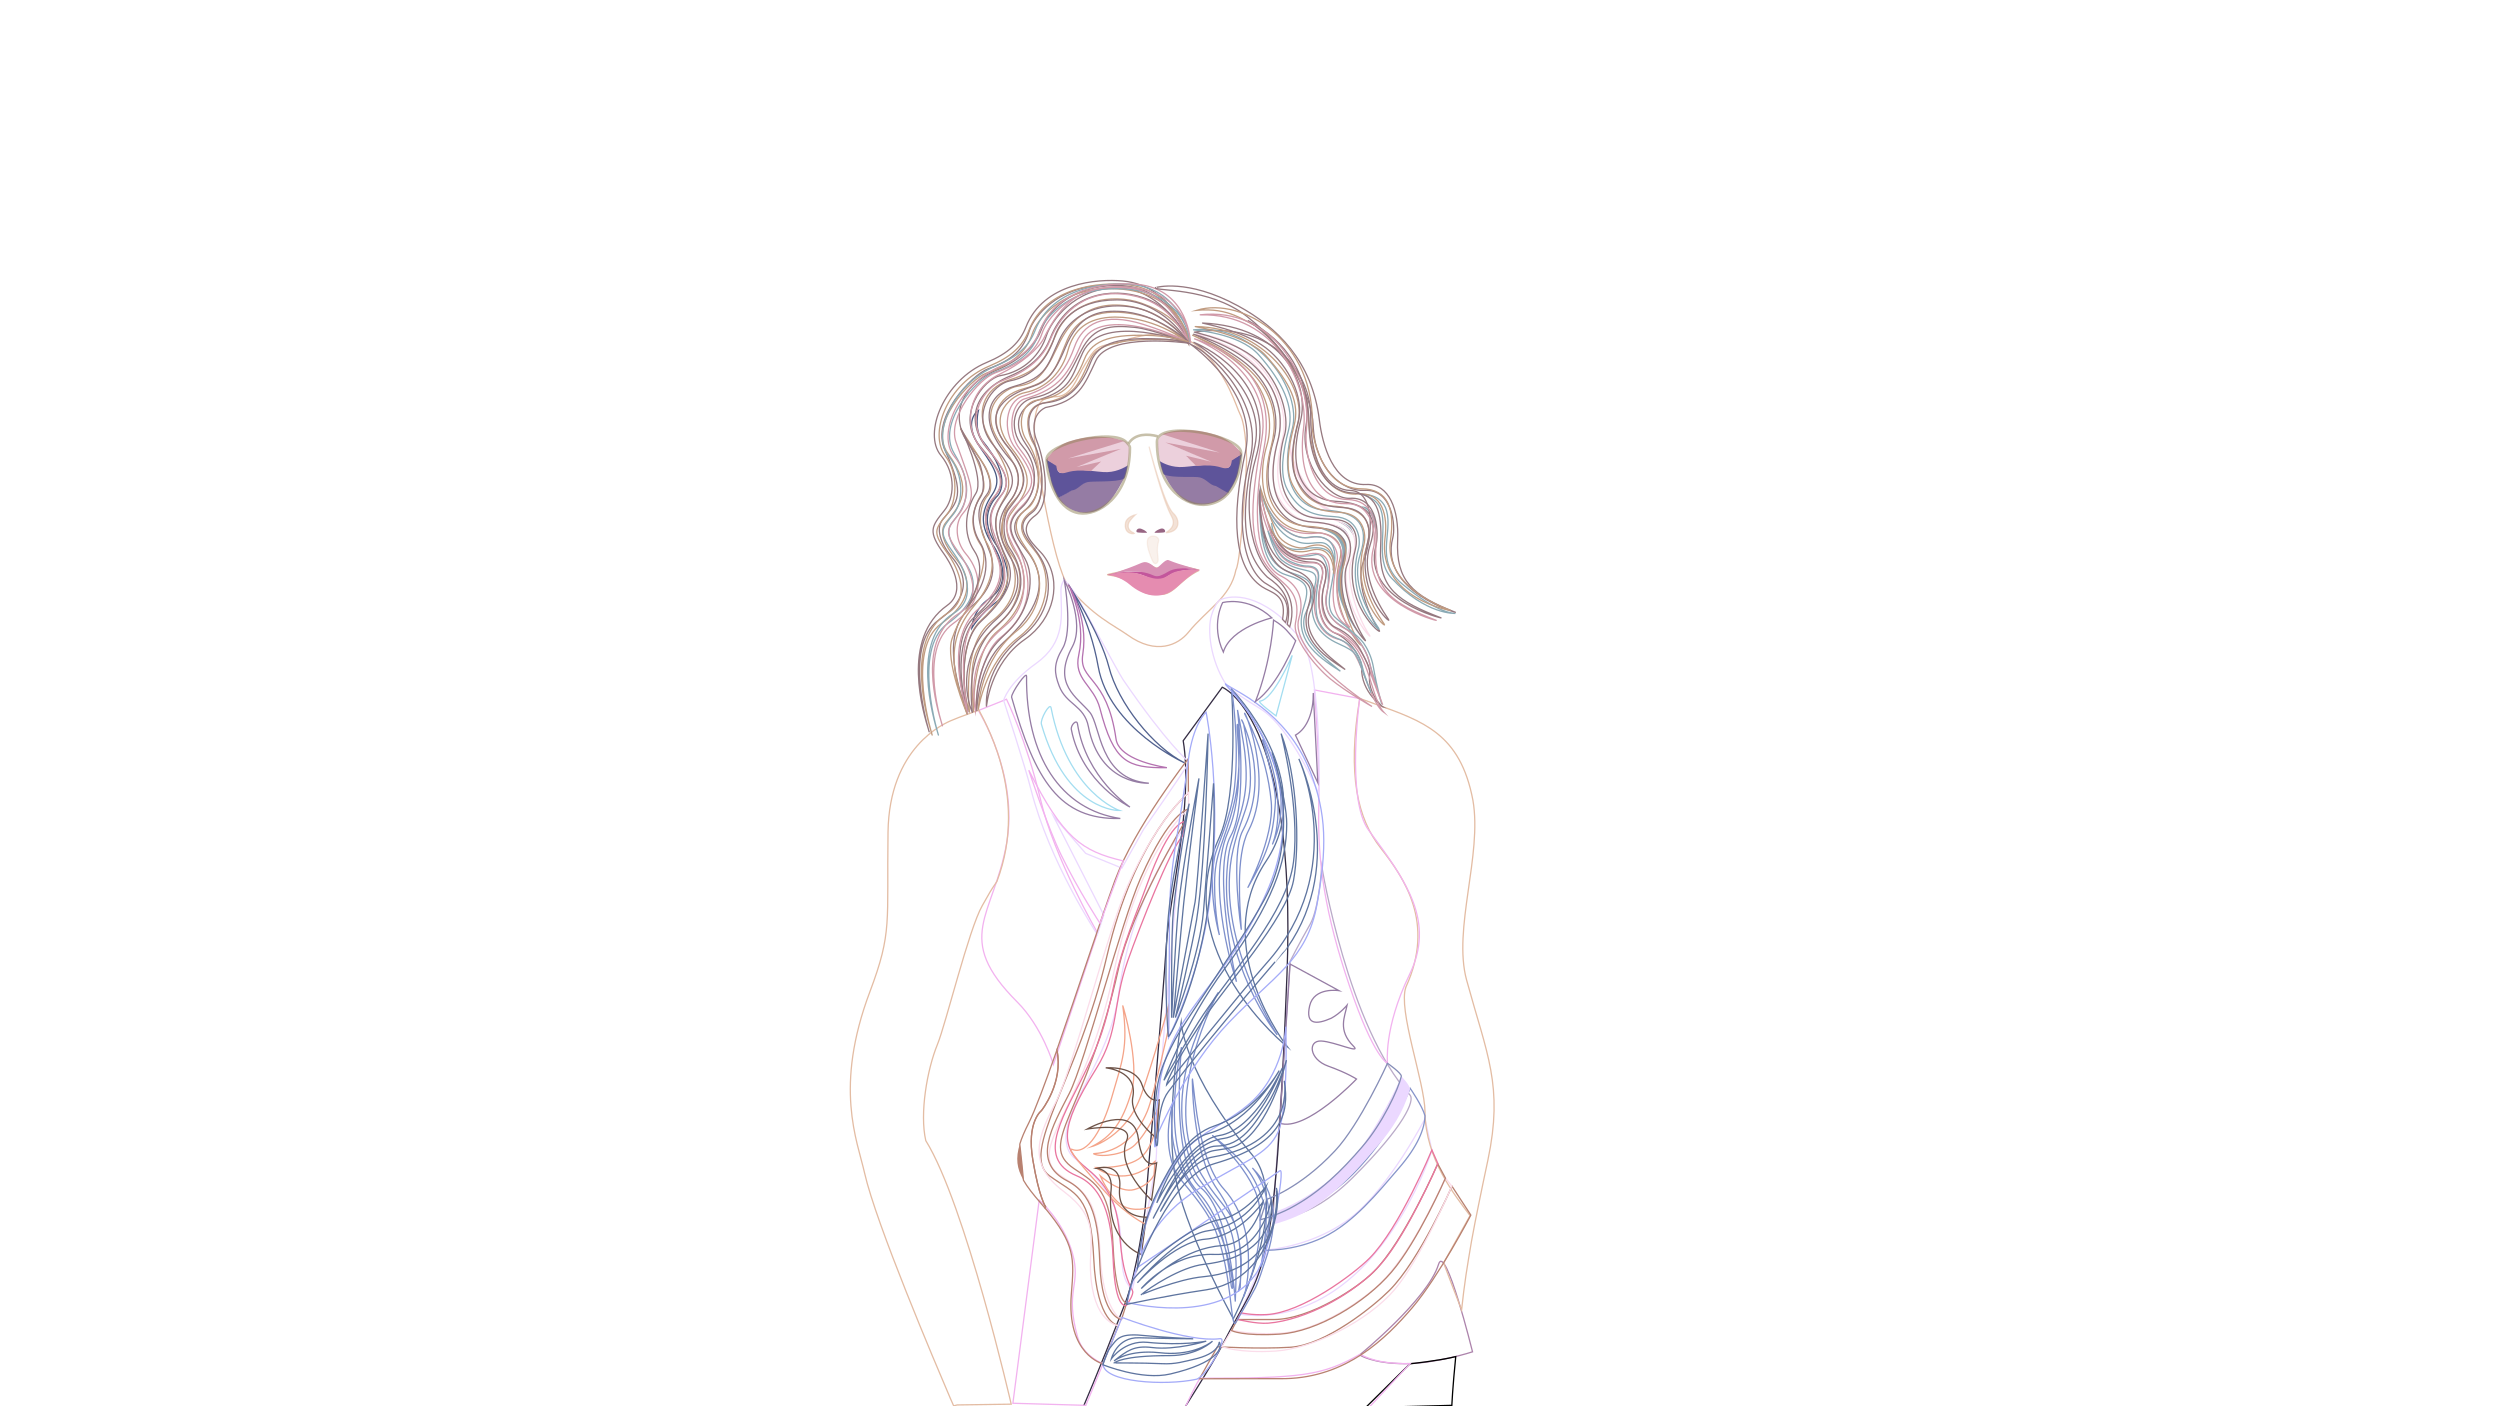 <?xml version="1.0" encoding="utf-8"?>
<!-- Generator: Adobe Illustrator 26.5.0, SVG Export Plug-In . SVG Version: 6.00 Build 0)  -->
<svg version="1.1" id="Layer_1" xmlns="http://www.w3.org/2000/svg" xmlns:xlink="http://www.w3.org/1999/xlink" x="0px" y="0px"
	 viewBox="0 0 1920 1080" style="enable-background:new 0 0 1920 1080;" xml:space="preserve">
<style type="text/css">
	.st0{fill:none;stroke:#B9AAC8;stroke-miterlimit:10;}
	.st1{fill:none;stroke:#EBD8FF;stroke-miterlimit:10;}
	.st2{fill:#F1D1DD;}
	.st3{fill:none;stroke:#AC83AB;stroke-miterlimit:10;}
	.st4{opacity:0.98;fill:none;stroke:#302840;stroke-miterlimit:10;}
	.st5{fill:none;stroke:#000000;stroke-miterlimit:10;}
	.st6{fill:none;stroke:#E3BCA3;stroke-miterlimit:10;}
	.st7{opacity:0.44;fill:#E3BCA3;stroke:#E3BCA3;stroke-miterlimit:10;}
	.st8{fill:#976583;}
	.st9{opacity:0.21;fill:#E3BCA3;stroke:#E3BCA3;stroke-miterlimit:10;}
	.st10{fill:none;stroke:#F2B2EF;stroke-miterlimit:10;}
	.st11{fill:#B88170;}
	.st12{fill:none;stroke:#B88170;stroke-miterlimit:10;}
	.st13{fill:none;stroke:#FBDDEA;stroke-miterlimit:10;}
	.st14{fill:none;stroke:#E9759F;stroke-miterlimit:10;}
	.st15{fill:none;stroke:#8694CA;stroke-miterlimit:10;}
	.st16{fill:#EBD8FF;}
	.st17{fill:none;stroke:#858DB7;stroke-miterlimit:10;}
	.st18{fill:none;stroke:#F4A489;stroke-miterlimit:10;}
	.st19{fill:none;stroke:#6C5247;stroke-miterlimit:10;}
	.st20{fill:none;stroke:#5E749F;stroke-miterlimit:10;}
	.st21{fill:none;stroke:#7D8FCB;stroke-miterlimit:10;}
	.st22{fill:none;stroke:#957CA4;stroke-miterlimit:10;}
	.st23{fill:none;stroke:#A4ABF8;stroke-miterlimit:10;}
	.st24{fill:#3960AA;fill-opacity:0;}
	.st25{fill:none;stroke:#A3DDF0;stroke-miterlimit:10;}
	.st26{fill:none;stroke:#51618F;stroke-miterlimit:10;}
	.st27{fill:none;stroke:#B472B0;stroke-miterlimit:10;}
	.st28{fill:#C3569C;}
	.st29{fill:#D891B5;}
	.st30{fill:#E58CB0;}
	.st31{fill:#FBDDEA;}
	.st32{fill:#BD9590;}
	.st33{fill:#8AAAB5;}
	.st34{fill:none;stroke:#8AAAB5;stroke-miterlimit:10;}
	.st35{fill:#475780;}
	.st36{fill:none;stroke:#475780;stroke-miterlimit:10;}
	.st37{fill:none;stroke:#C09B80;stroke-miterlimit:10;}
	.st38{fill:none;stroke:#95787F;stroke-miterlimit:10;}
	.st39{fill:none;stroke:#D19AA9;stroke-miterlimit:10;}
	.st40{fill:#795D80;}
	.st41{fill:#F0B6B7;}
	.st42{fill:none;}
	.st43{fill:#A7D6F2;fill-opacity:0;}
	.st44{fill:#ECD0DC;}
	.st45{fill:#957CA4;}
	.st46{fill:#5E549A;}
	.st47{fill:#D19AA9;}
	.st48{opacity:0.51;fill:none;stroke:#928459;stroke-width:2;stroke-miterlimit:10;}
</style>
<path class="st0" d="M1015.1,665.2c0,0,20.1,123.9,67.8,175.8c3.8,4.1-4.2,23.7-43.5,62.9c-35.6,35.6-61.8,31.6-61.8,31.6
	l13.2-197.2c0,0,6.1-12.2,15.5-28.7C1013.2,697.4,1015.1,665.2,1015.1,665.2z"/>
<path class="st1" d="M908,638c0,0-38.5,47.2-49,126.2c-6.5,48.8-43.3,87.1-40.1,112.7c2,15.9,12,11.3,30.2,37.2
	c20.8,29.5,4.5,62,20.6,76.4c0,0,7.3-32.9,12.5-65.4c3.3-20.8,6.1-27.1,6.1-45.6C888.3,840.4,908,638,908,638z"/>
<path class="st1" d="M1094.4,859.2l5.3,24.2c0,0-29.9,95.8-100.5,120.9c-27.3,9.7-47.3,4.8-47.3,4.8l22.2-49.3c0,0,36-2.6,64.8-25.7
	C1067.5,911,1094.4,859.2,1094.4,859.2z"/>
<path class="st2" d="M889.1,809"/>
<path class="st3" d="M1104.8,971c5.3-17.2,26.1,67.2,26.1,67.2s-27.8,9.1-52.2,9.1c-24.4,0-34.5-6.7-34.5-6.7S1096.5,998,1104.8,971
	z"/>
<path class="st4" d="M938.7,527.8c0,0,57.4,22.3,49.7,220.6c-9.5,244-17.1,220.5-49.4,284.1c-7.6,15-32.4,53.6-32.4,53.6l-75.3-4.2
	c0,0,10.2-22.9,32.8-80.9c9.1-23.4,15.2-70.9,15.2-70.9s13.9-164.5,16.5-204.9c2.3-35.8,20.9-108,12.9-156.3L938.7,527.8z"/>
<path class="st5" d="M1118,1041.9c-2.4,24-3,37.4-3,37.4l-66.3,1.8l34.1-33.7C1082.9,1047.4,1104.1,1045.2,1118,1041.9z"/>
<path class="st6" d="M1126.3,752.5c-10.6-39.1,12.2-95.9,4.9-137.9c-9.7-51.3-38.3-60.7-75.6-74.1c-3.7-1.3-7.4-2.7-11.3-4.1
	c-9.9,59.3-1.4,92.6,16,114.8c18,23,42.1,57.3,19.5,106.7c-6.5,17.5,14.4,73.1,14.6,95.9c0.3,36.6,23.4,64.7,34.6,79.8l-20.3,36.3
	c2.5,6.8,8.4,22.2,13.8,36.1c1-9.3,2.1-18.1,3.4-26.9c1.3-8.5,2.7-16.9,4.2-25.7c1.7-9.4,3.6-19.2,5.8-29.8c2-10,4.3-20.7,6.8-32.6
	C1154.8,833.6,1141.9,809.8,1126.3,752.5z"/>
<g>
	<path class="st6" d="M957.4,354.2c0,0,0-26.6-5.2-36.5c-2.5-4.7-9.3-29.2-28.6-48.5c-24.5-24.5-65.7-5.5-65.7-5.5
		c-16.1,1.5-17.5,4.8-24.1,15.3c-7.2,11.4-10.4,25.7-23.4,25.7s-16.1,8.3-16.1,30.1c0,7.7,14.3,100,26.3,115.3
		c17.6,22.5,35.5,30.5,45.3,37.5c22.2,16,39,7.6,46.8-2c14.2-17.5,32.4-26.9,36.5-48C953.3,431.2,957.4,354.2,957.4,354.2z
		 M888.2,456c-17.1,1.6-10.7-10.6-37.2-14.5c-3.2-0.5,12.5-1.5,27.4-8.8c2.5-1.2,6.9,3.2,10,3.6c2,0.3,4.3-1.5,6.8-4.3
		c11.5,2.5,26.2,5.8,25.8,6C904.6,445.7,900.8,459.2,888.2,456z"/>
</g>
<path class="st7" d="M882.5,343c0,0,11.5,44.6,18.5,51.1c5.5,5,5.5,14.2-5,15c-2.6,0.2,8.7-3.3,3.9-12.2
	C892,382.3,882.5,343,882.5,343z"/>
<path class="st8" d="M876.7,406.2c4.4,1.8,4.2,3,4.2,3s-6.9,0.1-7.8-0.5C872,407.8,873.6,404.9,876.7,406.2z"/>
<path class="st8" d="M890.9,406.2c-4.4,1.8-4.2,3-4.2,3s6.9,0.1,7.8-0.5C895.6,407.8,893.9,404.9,890.9,406.2z"/>
<path class="st7" d="M872,395.3c0,0-6.8,1.6-7.6,6.3c-1.6,8.9,7,9,7,7.7c0,0.4-6.8-1.7-4.5-7.8C868,399,872,395.3,872,395.3z"/>
<path class="st9" d="M881.3,414.8c-0.9,5,2.1,11.8,3.5,15.2c1.9,4.8,4.3,2.6,4.6,0.6c0.4-2.4-1.6-8,0.3-14.5
	C891.2,411,882.2,410.1,881.3,414.8z"/>
<path class="st10" d="M751.4,545.7c0,0,31,49,21.7,101.9c-10,56.3-41.5,72.3,8.2,122c19.2,19.2,27.7,47.9,27.7,47.9l33.9-101.1
	c0,0-33.1-57-43.8-102.4c-10.7-45.4-26.1-77-26.1-77L751.4,545.7z"/>
<path class="st10" d="M798.1,921.7l-20.2,156l56,1.6l13.2-31.9c0,0-15.3-5.9-19.4-20.2c-10.4-36.7,3-39.7-4.1-64.8
	C816.4,937.4,798.1,921.7,798.1,921.7z"/>
<path class="st10" d="M921.9,1058.5c-1.4,0-12.9,24.9-12.9,24.9l142.1-2.2l31.8-33.9c-17.8,0-28.8-2-38.4-7.2
	C1015.6,1056.7,998.4,1058.5,921.9,1058.5z"/>
<path class="st10" d="M1009.5,529.9l34.7,6.6c0,0-10.6,77.4,7,101.2c29.5,39.9,51.1,70.1,31.2,111c-19.9,41-16.8,67.8-16.8,67.8
	s-10.3-3.5-29.1-59s-24.6-94.6-23.7-136.8C1013.7,581.4,1009.5,529.9,1009.5,529.9z"/>
<path class="st1" d="M817.4,445.3c0,0,4.7,5.5,6.9,8.5c3.9,5.3,34.2,62.3,38.3,68.3c33.4,48.8,50.1,62.8,50.1,62.8s0.8-0.7-1.5,3.7
	c-2.3,4.4-32.9,48.3-32.9,48.3l-16.7,29.8l-27.8-11.3L809,626.8l38.7,75.9l-4.9,15c0,0-37-55.7-51-111.3c-4.4-17.6-21-68.5-21-68.5
	s3.2-12.9,24.8-28.3c23.1-16.5,19.5-37,19.2-55.1C814.5,448.5,817.4,445.3,817.4,445.3z"/>
<path class="st11" d="M786,906.3c-5.1-8.8-6.2-16.7-2.8-27.7C784.5,890.1,785.5,899.7,786,906.3z"/>
<path class="st12" d="M850.1,734.3c-21.6,93.2-67.9,151.4-44,168.8c20.2,14.7,31.6,13.5,33.9,63.6c2.3,50.1,19,51.3,19,51.3
	l-12,29.4c0,0-28.1-6.8-24.2-53.8c2.3-27.2,2.9-38.1-20.1-65.7l0.3-1.2c0,0-4.9-6.8-9.8-36c-4.9-29.2,6.6-37.8,6.6-37.8
	s17.2-21.4,11.9-46.6c16-45.6,35-104.1,44.6-130.2c15-40.5,56.2-93.3,56.2-93.3l0.2,26.2C912.8,609.1,871.7,641.4,850.1,734.3z"/>
<path class="st13" d="M912.8,621.4v-12.8c0,0-24.2,20.5-46.6,71.3c-15.2,34.3-42.7,141.8-54.9,165.6c-12.9,25.3-24.1,47.3,5.6,69.5
	c28.2,21.2,19.7,37,20.6,60.6c1.6,40.9,21.5,42.5,21.5,42.5l2.2-4.8c0,0-14.2-6.5-16.3-50c-2-43.6-12.1-48.1-30.2-60.3
	c-28.7-19.5,18.5-50.1,40.3-154.5C875.5,650.8,912.8,621.4,912.8,621.4z"/>
<path class="st12" d="M910.2,630.8l2.3-9.4c0,0-14,2-36.4,52.8c-15.2,34.3-42.7,141.8-54.9,165.6c-12.9,25.3-29.7,52.8-1.2,67.3
	c22.7,11.6,23.7,40.4,24.7,64.1c1.6,40.9,16.6,42.2,16.6,42.2l4-12.7c0,0-8.4,0.5-10.4-43c-2-43.6-12.1-48.1-30.2-60.3
	C796,877.9,834.1,856,859,743.9C869.1,698.5,910.2,630.8,910.2,630.8z"/>
<path class="st14" d="M910.2,631.1c0,0-10.9-3-29.7,49.2c-6.9,19.2-19,46.7-25,76.1c-6.8,33.2-12,45.4-20.5,63.5
	c-16.3,34.8-41.6,69.2-8.1,83.1c23.6,9.8,27.1,40.5,28,64.2c1.6,40.9,10.4,35.1,10.4,35.1s5.8-8.3,4.5-10.9
	c-17.9-34.1,1.4-64.7-34.8-93.7c-20.6-16.5-22.2-30.3,6.9-77c17.9-28.7,12.4-49.2,24.1-82.5c9.7-27.5,32.3-84.9,42.1-96.1
	L910.2,631.1z"/>
<path class="st12" d="M935,1034.3c0,0,31.2,1.9,55.9,0.4c27.3-1.7,63.9-31.4,76.2-43.7c23.3-23.3,48-80,48-80l14.5,22.2
	c0,0-24.6,47.2-44.9,71c-20.3,23.8-50.4,53.5-97.6,54.6c-28.5,0-65.9,0.1-65.9,0.1L935,1034.3z"/>
<path class="st13" d="M946,1021.5c0,0,13.2,3.9,37.9,2.4c27.3-1.7,57.4-22.2,70.8-33.3c18.7-15.6,35-44.5,45-64.5
	c6.3-12.4,10.4-21.4,10.4-21.4l4.9,6.3c0,0-23.8,55.8-44.1,79.6c-20.3,23.8-62.6,45.2-91.1,47c-28.5,1.8-41.5-3.4-41.5-3.4
	L946,1021.5z"/>
<path class="st12" d="M950.3,1013.4c0,0,0.5,0,28,0c27.4,0,64.3-24.3,76.6-36.5c23.3-23.3,49.3-83.1,49.3-83.1l5.9,11
	c0,0-21.1,48.3-41.4,72.1c-20.3,23.8-57.4,45.9-85.8,47.7c-28.5,1.8-37.1-2.7-37.1-2.7L950.3,1013.4z"/>
<path class="st14" d="M952.9,1008.2c0,0,8.2,2,19.8,1.4c27.3-1.4,66.7-30.9,79-43.2c23.3-23.3,48-83.2,48-83.2l4.6,10.4
	c0,0-22.7,52.5-43,76.3s-59,44.1-87.4,46.3c-9.3,0.7-23.5-2.9-23.5-2.9L952.9,1008.2z"/>
<path class="st15" d="M970,960.2c0,0,23.2,1.2,46.4-10s41.9-34.4,57.7-52.8c15-17.3,20-30.6,20.3-40.4c-1.9-7.5-11.4-21.2-11.4-21.2
	s-13.8,35.7-43.8,65.7c-32.9,32.9-63,32.6-63,32.6L970,960.2z"/>
<path class="st16" d="M978.8,940.1c0,0,12.3-3.2,22.8-8.8c22.8-12,41.9-34.4,57.7-52.8c15.5-17.9,20.6-32.1,23.5-41.6
	c0.8-2.7-6.4-10.2-6.4-10.2s-19.6,43.4-38.9,64.1c-27.4,29.3-56.4,39.2-56.4,39.2L978.8,940.1z"/>
<path class="st17" d="M967.9,936.8c0,0,12.3-3.2,22.8-8.8c22.8-12,39.7-28.9,55.5-47.3c15.5-17.9,27.7-44.1,30-54
	c0.6-2.3-10.6-10.1-10.6-10.1s-21,46.6-40.3,67.2C997.9,913.1,973,921,973,921L967.9,936.8z"/>
<path class="st1" d="M987.3,478.1c1.5,1.6,3,3.1,3.2,3.3l5.9,6.1c19.5,17.3,16.5,122.4,16.5,122.4s-20.8-50.7-45-65.6
	c-27-16.6-26.6-19.1-26.6-19.1c-11.7-18.4-14.3-41.5-10.8-52.8c2.4-7.9,5.7-11.3,5.7-11.3s18.7-11,47.1,12.6c0,0,0.8,0.8,1.8,1.9
	L987.3,478.1z"/>
<path class="st18" d="M823.3,882.7c12.2,5.1,23.9-17,30.4-39.5c8.2-28.3,12.9-38.8,8.6-70.7c-0.2-1.5,13.2,43.8,6.8,65.6
	c-7.1,24.4-15.5,34.7-30.4,42.4c0,0,26.3-7.2,37.7-39.5c10-28.2,20.8-67.5,20.8-67.5l0.2,16.5c0,0-11.3,51.5-16.3,63.5
	c-14.9,35.8-43.2,31.6-41.1,32.7c6.4,3.1,24.7,0,31.6-6.9c10.5-10.5,18-28.9,18-28.9l-1.3,11.1c0,0-1.6,18.1-11.7,27
	c-10.8,9.4-35,8.2-35,8.2s16.5,13.1,36.6,2c4-2.2,8.8-6.7,8.8-6.7l-0.7,10.2c0,0-3.1,8-15.2,11.4c-11.1,3.1-26.1-10.5-26.1-10.5
	s8.8,20.5,20.3,24.4c9.6,3.2,19-0.7,19-0.7l-4.6,13.3c0,0-13.2-5.6-30.5-24.3C832.7,897.9,818.4,880.7,823.3,882.7z"/>
<path class="st19" d="M880.4,934.8l-3.9,28.6c0,0-27.6-9.2-23.2-49.3c1.8-16.1-11.1-16.8-11.1-16.8s19.8-5.8,17.7,15
	C857.5,935.7,880.4,934.8,880.4,934.8z"/>
<path class="st19" d="M888.3,893.1l-3.9,28.6c0,0-27.8-24.9-19.1-45.8c6.2-15-30.3-8.8-30.3-8.8s35.8-20.4,39.2,7.1
	C877.4,899.7,888.3,893.1,888.3,893.1z"/>
<path class="st19" d="M890.3,844.8l-2,29.4c0,0-21.3-16.5-18.3-31.6c4-20.3-20.8-22.5-20.8-22.5s22.8-1.9,27.8,12.9
	C882,847.8,890.3,844.8,890.3,844.8z"/>
<path class="st20" d="M907.1,785.3c0,0,2.5,39.9,54.4,101.4c31.8,37.8-14.3,126.1-14.3,126.1s-39-70.3-45.4-113.9
	C895.5,855.2,907.1,785.3,907.1,785.3z"/>
<path class="st20" d="M945.8,529.3c0,0,5.9,80.6-9.5,114.2C896.4,730.4,988.7,804,988.7,804s-60.4-76.6-16.3-142.7l0,0
	C1014.1,598.9,945.8,529.3,945.8,529.3z"/>
<path class="st21" d="M946.1,529.9c0,0,13.6,17.8,16.4,22.7c3.8,6.6,7.2,13.1,10.1,19.4c12.5,27.7,15.4,52.9,4.8,76
	c-1.3,2.9,14.2-28.3-7.4-79c-2.8-6.5,10.4,32.9,9.5,47.2c-1.8,28.3-6.8,40.1-21,65.2c-1.5,2.6,20.4-37.7,17.8-65.6
	c-3.5-38.4-20.1-66.2-20.4-67.6c-1.4-6.2,23.4,50.4,2.9,89.8c-10.2,19.6-6.4,60.2-5.5,75.7c0.1,2-8.6-57.5,1.1-75.7
	c21.8-41.2-1-85.5-1-85.5c0,0,1.6,2.9,1.6,3.1c12.2,61.3,0.9,59.3-7.9,96.5c-15.6,66.5,33.8,142.7,33.8,142.7s-43.5-54.9-38.6-125.8
	c0.6-8,1.3-14.6,2.9-19.9c8.7-28.6,14.3-39.3,10.8-71.3c-0.9-8.4-5.6-32.6-5.6-32.6s8.5,72.5-5.1,96.6
	c-14.8,26.2,4.3,112.2,4.3,112.2s-24.5-73.4-6.6-114.9c14.7-34,5.4-83.2,7.4-82.8c1.2,0.2,3.4,36.7-2.9,61.8
	c-7.6,30.1-14.7,36.9-14.7,60.7s3.7,39.3,3.7,39.3s-9-30.7-3.7-60c1.3-7.2,12.7-30,15.3-53.4C952,569,946.3,533.3,946.1,529.9z"/>
<path class="st21" d="M948.6,1016.5c0,0,12.8-21.9,15.4-27.2c3.5-7.2,5.2-14.1,7.6-20.7c10.3-29,8.8-52.9-9.4-71.2
	c-2.3-2.3,23.9,22,6.7,74.7c-2.2,6.8,6.5-33.1,2.4-46c-8-25.6-16.8-35-40-54c-2.4-2,33.6,28.9,36,55.3c3.4,36.3-12,66.5-12.2,67.9
	c-0.5,6.1,15.6-48-15.1-82c-19.4-21.4-22.1-70.1-24.2-84.6c-0.3-1.8-0.5,56.6,18.9,84.5C962.4,952.5,951,992,951,992
	c0,0,1.4-3.1,1.5-3.3c3-59.8-10.9-54.7-29.7-86.5c-33.5-56.7,12.9-140.1,12.9-140.1s-43.2,62.2-22.5,126c2.3,7.2,4.6,13.1,7.7,17.5
	c16.9,23.8,26.3,32.1,28.3,62.5c0.5,8-0.5,31.5-0.5,31.5s-3.9-69-26.3-87.3c-24.2-19.9-15-108.1-15-108.1s-18.6,78.2,12.7,111.3
	c25.6,27.1,23.8,74.9,26.4,74c1.5-0.5-3.2-34.7-16.3-56c-15.8-25.5-23.4-29.4-28.2-51.3c-4.8-21.8-0.5-37.6-0.5-37.6
	s-10.8,31,1.9,56.4c3.1,6.3,22.3,24,30.4,44.8C945.9,977.2,944.9,1017,948.6,1016.5z"/>
<path class="st22" d="M990.8,740.4l37.5,20.4c0,0-19.1-3-22.5,11.7c-3.3,14.6,5,14.6,16.6,9.5c7.1-3.8,12.2-10.1,12.2-10.1
	c-1.7,8.8-7.5,19.3,4.9,31.6c6.4,6.3-14.6-3.5-24.8-4c-10.5-0.5-9.3,14.1,5.4,19.3c15,5.4,21.7,9.9,21.7,9.9s-38.9,40.9-59,33.9
	L990.8,740.4z"/>
<path class="st23" d="M926.3,547c0,0-10.1,8.4-13.7,37c-7.4,58.8-14.5,76.7-14.5,125.6c0,48.8-0.6,87.2-0.6,87.2s23.6-46.8,30.9-100
	C939.7,613.3,926.3,547,926.3,547z"/>
<path class="st23" d="M941.1,525.2c-1.2,1.7,73.3,64.9,31.9,159.7c-32.7,75-77.9,92.2-83.7,157.2c-5.8,65,0,28.5,0,28.5
	S910,820.5,944,785c34-35.4,59.8-47.8,67.5-90.7c7.7-43,7.4-69.3-5.2-101.6C988,545.9,947.2,530.3,941.1,525.2z"/>
<path class="st23" d="M987.5,788.5c0,0-1.1,37.4-29.8,60.8c-21.8,17.8-43.3,22.2-58.6,48.5c-26,44.7-22.5,65.6-22.5,65.6
	s10-29.7,44.3-50.6c34.3-20.9,52.6-25.7,60.7-43.5C989.6,851.4,987.5,788.5,987.5,788.5z"/>
<path class="st24" d="M980.2,836.9c0,0-0.3,11.9-26.4,32.4c-19.9,15.6-41.2,27.9-53.6,42c-21,23.9-19,28.7-19,28.7
	s10.7-14,42.9-36.8c32.2-22.9,50.2-33.6,56.2-42C986.3,852.9,980.2,836.9,980.2,836.9z"/>
<path class="st23" d="M861.7,1011.8c0,0,50.8,19.6,75.3,16.3c6.8-0.9-10.9,29.6-18.3,31.2c-23.6,5.1-71.6,2.5-71.6-12L861.7,1011.8z
	"/>
<path class="st23" d="M872.7,974c0,0,43-28.9,110.3-74.9c4.4-3-7.3,63.7-18.8,79.7c-28.9,40-98.8,21.4-98.8,21.4L872.7,974z"/>
<path class="st20" d="M897.2,795.6c0,0-4.1-48.4,0.2-93.1c3.9-40.9,15.9-85.3,15.9-85.3s-8.8,48.5-12.2,82.6
	c-1.7,16.7-1.3,81.8-1.3,81.8s2.7-56.7,5.2-84.3c2.9-31.7,15.8-99.5,15.8-99.5s-9.2,71.7-11.7,95.7c-2.3,22-8,88.1-8,88.1
	s12.5-66.6,16.7-88.8c1.7-9.1,10-129.4,10-129.4s-1.5,97.1-8.8,143c-3,18.9-16.3,75.1-16.3,75.1s18.8-48.6,21.6-81.8
	c2-23.5,7.7-98.1,7.7-98.1s2.9,59.4-6.7,111.1C915.7,764.4,896.9,800.2,897.2,795.6z"/>
<path class="st20" d="M897.4,838.2c-10.2,13.4-6.9,42-9.1,41.8c-1.2-0.1-2-22.9-1.6-26.4c1.6-17,2.1-26.1,9.3-42
	c4.6-10,6.6-14.4,18.8-32.9c31.7-47.9,44.9-67,56.4-88.1c13.6-24.9,15.7-51.1,14.2-71.9c-1.8-24-8.5-41-8.5-41s11.3,36.3,11.3,55
	c0,28.8-10.5,61.1-47.6,111.2c-31.4,42.5-46.7,85.8-46.7,85.8s22.5-39.2,30.5-50.9c22.3-32.8,64.1-78.1,69-116.8
	c5.3-41.8-9.5-98.6-9.5-98.6c12.5,32.6,14.5,86.3,9.5,112.9c-5.4,28.9-52.8,81.8-68.3,105.3c-28.4,43.1-29.2,51.6-29.2,51.6
	s59-73.6,76.3-92.9c64.7-71.8,25.3-157.5,25.3-157.5s37.5,78.8-8.9,145.1C988.7,727.9,932.8,791.8,897.4,838.2z"/>
<path class="st20" d="M873.5,974.2c0,0,1.9-31.3,14.7-57.4c12.8-26.1,25.1-45.5,44.3-52c32.8-11.2,49.9-42.6,49.9-42.6
	s-21,39.3-54.5,48.4c-23.6,6.4-39.5,53.2-39.5,53.2s23.6-48.1,47.9-51.7c27.2-4,48.5-51.9,48.5-51.9s-19.5,50.7-44.9,54.1
	c-29.6,3.9-43.3,42-54.3,61.5c0,0,26.7-55.6,48.6-55.6c19.7,0,29.5-17.6,38.4-30.9c8.9-13.3,15.4-35.1,15.4-35.1
	s-10.4,44.4-32.6,61.9c-6.9,5.5-11.2,5.7-22.8,7.5c-18.2,2.8-35,36.7-41.3,46.6c-0.4,0.6,19-37.9,39.6-41.5
	c66.2-11.5,55.2-59.7,55.4-58.6c4.4,26.3-2.6,48.9-53.7,63.6C898.4,903.3,873.5,974.2,873.5,974.2z"/>
<path class="st20" d="M865.3,1001.8c0,0,2.4-16.1,5.7-20c11.8-14.1,46.4-42,65.3-45c19.6-3.1,36.1-25.8,36.1-25.8
	s-11.7,29.5-44.5,34.2c-23.1,3.3-54.4,40-54.4,40s28.4-31.7,52.2-33.5C952.3,949.6,970,923,970,923s-6.7,31.8-31.5,33.6
	c-28.9,2-51.3,23-62,33c0,0,23-27.6,56.1-26.2c36.3,1.5,43.7-41.7,43.7-41.7s7.2,42.8-51.7,49.3c-17.7,2-42,18.1-48.1,23.3
	c-0.4,0.3,27.7-12,47.9-13.8c64.7-5.9,55.6-68.8,55.8-68.3c4.3,13.6-4,70.8-53.9,78.4C892.6,995.6,865.3,1001.8,865.3,1001.8z"/>
<path class="st20" d="M847,1048.1c0,0,3.4-10.3,5.1-12.4c6.5-8.2,7.4-12.2,29-9.8c8,0.9,35.3,2.3,35.3,2.3s-17.3-0.1-41.6-0.8
	c-17.1-0.5-21.3,16.2-21.3,16.2s10-14.4,27.6-12.7c27.6,2.8,45.3-0.9,45.3-0.9s-23.4,7.2-41.6,4.9c-13.8-1.7-19.2,2.4-29.2,10.3
	c0,0,9.3-7.7,30.2-6.7c1.6,0.1,3.2,0.2,5,0.4c2.7,0.3,5.3,0.5,7.8,0.5c21.6,0.2,32.6-9.4,32.6-9.4s-11.1,11.1-32.8,11.1
	c-37.3,0-41.7,5.3-42.8,5.6c-0.3,0.1,21.7-0.1,36.6,0.6c10.8,0.6,17.9-1.9,24-3.2c20.9-4.5,20.1-13.6,20.2-13.5
	c2.8,4.7-1.4,16.1-37.5,24.6C876.9,1060.4,847,1048.1,847,1048.1z"/>
<path class="st12" d="M793.2,890.8c4.9,29.2,9.8,36,9.8,36l-0.3,1.2c-1.1-1.3-2.2-2.6-3.4-4c-5.8-6.7-10.3-12.3-13.3-17.6
	c-0.6-6.7-1.5-16.3-2.8-27.7c1.4-4.7,3.7-10,6.8-16.1c4.9-9.7,12.8-31,21.7-56.1c5.3,25.2-11.9,46.6-11.9,46.6
	S788.3,861.6,793.2,890.8z"/>
<path class="st22" d="M813.4,526.7c-3.7-9.8-4.5-16.7,2.7-28.8c8.1-13.4,1.3-52.4,1.3-52.4s16.3,32.3,6.2,51.1
	c-15.8,29.1,3.7,38.7,13.4,50.5c8.4,10.2,6.9,51.4,45.3,54.4c0,0-37.6,2.2-46.4-43.4C832.8,541.7,818.9,541.3,813.4,526.7z"/>
<path class="st22" d="M976.8,474.5c0,0-31.5,7.4-37.3,26.3c-9.8-21.1-0.5-38-0.5-38S957.9,457.3,976.8,474.5z"/>
<path class="st22" d="M995.1,492.1c-6-6.6-7.3-9.9-17-15.9c0,0-1.3,30.2-13.9,62.6C982.1,526.3,995.1,492.1,995.1,492.1z"/>
<path class="st25" d="M967.5,538.5c10.5-1,24.9-35.2,24.9-35.2L980,549.8C980,549.8,965,538.7,967.5,538.5z"/>
<path class="st22" d="M994.9,564.6c9.5-5.3,13.9-18.7,13.7-32.4l3.5,69C1012.1,601.2,997.4,570,994.9,564.6z"/>
<path class="st22" d="M776.9,535.4c-0.2-3.3,11.6-20.4,11.5-16.1c-0.7,61.3,26.1,102.5,72,109.3C813.7,629.8,795,599.3,776.9,535.4z
	"/>
<path class="st22" d="M822.8,560.3c-0.7-3.3,4.1-8.2,4.7-4.4c6.6,41.9,40.3,63.9,40.3,63.9S830.9,601.7,822.8,560.3z"/>
<path class="st25" d="M799.8,556.2c-1.1-3.7,6.5-17,7.4-12.7c12.7,65.4,52.6,79,52.6,79S819.2,623.8,799.8,556.2z"/>
<path class="st10" d="M790.1,591.5c26.4,52.2,40.4,62.1,72.6,69.7l-17.9,47.9c0,0-16.6-25.3-29.7-52.2
	C804.6,635.5,790.1,591.5,790.1,591.5z"/>
<path class="st26" d="M820.6,449.1c0,0,24.3,36.7,31,63c7.1,28.1,34.2,61.8,58,73.7c0,0-57.7-26.2-66.2-74
	C836.9,474.9,820.5,449.5,820.6,449.1z"/>
<path class="st27" d="M820.6,449.1c0,0,15.5,25,11,53.2c-3.4,21.1,18.5,16.1,25.5,65.2c1.9,13.4,24.2,19.6,39.1,22.1
	c-30.7,0.3-40.7-4.3-51.4-45.3c-4.7-18.3-20.6-22.3-16.3-41.4C834.5,476.4,820.5,449.5,820.6,449.1z"/>
<path class="st28" d="M850.8,441.6c-0.8,0,2.5-0.9,7.2-1.7c7.3-1.3,22-1.6,26.4,0.5c2,1,5.1,3.3,8.8-0.5c6.9-6.9,28.2-2.3,28.2-2.3
	s-5.6-0.2-8.6,0.1c-16.9,1.5-16.2,7.8-23.8,7.8c-8.2,0-10.8-8.3-33-4.5C856,441,855.4,441.8,850.8,441.6z"/>
<path class="st29" d="M876.4,432.4c6.2-2.7,10.1,4.1,11.9,3.7c2.2-0.6,6.7-7,9.2-5.9c9.3,3.9,23.9,7.4,23.9,7.4s-16.3-3.3-24,1.3
	c-7.7,4.6-9.3,4-12.1,2.8c-10.7-4.8-24.8-2.4-31.2-0.9c-2.1,0.5-3.4,0.9-3.4,0.9S864.3,437.7,876.4,432.4z"/>
<path class="st30" d="M850.7,441.7c0,0,8-0.2,17.2,7.5s23.5,13.3,36.4,1.3c12.5-11.7,17.5-12.8,17.5-12.8s-9.8-1-18.6,1.3
	c-6,1.7-7.2,5.5-14.1,5.5c-4.7,0-10.2-2.6-14.4-3.8C863.6,437.6,850.7,441.7,850.7,441.7z"/>
<path class="st31" d="M991.3,331c0,0-2.3,8.3,2.6,22.3c2.4,6.9,6.4,14.2,10.5,20.4c4.2,6.3,8.7,11.5,11.7,13.8
	c6.1,4.5,11.8,7.1,11.8,7.1s-14.3-0.7-25.8-18.4C985.1,350.2,991.3,331,991.3,331z"/>
<path class="st32" d="M1052.5,382.5l12.4,25.7L1052.5,382.5z"/>
<path class="st33" d="M1045.2,388.9c0,0,6.5-0.7,9.8,6.5c3,6.5,1.6,15.4,1.6,15.4s-0.9-6.8-2.6-12.8c-0.6-2.1-2.4-4.7-4-6.2
	C1047.8,389.8,1045.3,388.9,1045.2,388.9z"/>
<path class="st33" d="M1030.8,401.8l9,9.6L1030.8,401.8z"/>
<path class="st33" d="M1036.8,404.4c-2.4-1.8-5.5-3.6-8.9-3.6c-0.4,0,3.6,1.4,6.8,4.4c3.2,3,5.6,7.6,5.6,7.6
	S1038.7,405.9,1036.8,404.4z"/>
<path class="st33" d="M1033.5,407.4c-2-2.3-7.7-4.7-13.6-5c-0.4,0,8.7,2.8,11.9,5.8c3.2,3,5.3,8.5,5.3,8.5
	S1036.6,411.1,1033.5,407.4z"/>
<path class="st33" d="M1030.8,412.3c-3.3-2.6-8.4-6.9-18.3-6.9c-0.3,0,7,2.2,11.8,5.3c3,2,5.1,6.5,5.8,8.3
	c3.4,9.2-4.6,17.1-2.7,33.2c1.9,15.7,15.9,34.5,15.9,34.5s-11.9-21.7-12.5-36.3C1030.1,432.8,1039.1,419,1030.8,412.3z"/>
<path class="st33" d="M1029.7,418.1"/>
<path class="st34" d="M1076.7,448.3c28,23.7,41.1,22.8,41.1,22.8s-22.7,1.4-49.1-27.1c-14-15.1-1.5-41.1-9.5-55.4
	c-3.7-6.6-13-8.8-13-8.8s14.9-1.2,18.7,12.5C1069.8,409.9,1055.6,430.4,1076.7,448.3z"/>
<path class="st35" d="M945.6,948.6"/>
<path class="st36" d="M751.4,315.2c0,0-13,8.4,1.8,29.1c12.1,16.8,16.1,24.8,8.6,35.9c-8.7,12.9-9.5,24.2,2,40.3
	c7.3,12.4,11,29.5-3.8,39.1c-13.1,8.5-13.7,22.8-13.7,22.8s6.6-11.3,18.7-19.8c7.4-5.2,15.9-21.7-0.9-45.7
	c-14-21.7,1.6-35.7,1.6-35.7s13.9-12.3-11.6-43.2C747.9,329.4,751.4,315.2,751.4,315.2z"/>
<g>
	<path class="st6" d="M720,802c6.4-15.6,24.1-88.5,34.4-106.5c6.2-10.8,5.5-10.1,11.2-18.5c25.9-67.9-12.7-128-13.7-131.6
		c0,0-9,3.1-15.5,5.6c-2,0.8-3.7,1.5-4.9,2c-7,2.7-48.6,21.2-49.5,86.2c-1,69.4,3.4,76.5-13.9,122.4c-27.7,73.5-9.8,114-4.1,139.3
		c8.8,39,54.5,146.5,65.8,172.9l0,0c1.6,3.8,2.6,5.9,2.6,5.9l2.7-0.7l41.5-0.6c0,0-35.2-153.6-65.6-202.4
		C706.2,855.1,712,821.5,720,802z"/>
</g>
<path class="st37" d="M913.1,263.8c0,0-16.7-15.6-32.7-20.3c-21-6.2-49.8-7.3-60.6,17.3c-8.8,20-9.2,31.5-33.1,37.6
	c-23.2,6-27.5,25.3-14.5,42.7c14.3,15.9,18.5,31.1,7.1,42.7c-12.3,12.6-12.8,27.2-1.4,43.5c10.7,15.3,3.3,33-1.2,40.7
	c-5.1,8.5-17.3,17.6-20.6,22.2c-9.9,13.7-11.1,21.9-8.5,56.2c0.2,2.4-1.8-45,18.6-61.7c26.8-22.1,22.2-48.1,13.7-60.4
	c-5.6-8.1-10.1-21.1-3.3-30.2c13.5-18.2,19-26.1,0-50.2c-21-26.6,2.6-41,10.3-42.3c17.3-3.4,29.1-16.5,33.3-32.5
	c4.2-15.3,14.2-25.3,36.1-25.6C889.9,243.6,913.1,263.8,913.1,263.8z"/>
<path class="st37" d="M912.5,263.7c0,0-1.9-18.7-35.8-30.8c-23.1-8.2-54.5-1.7-65.2,22.9c-8.8,20-12.9,28.6-35.4,35.7
	c-22.1,7-27.2,26.9-16.1,45.2c11.1,18.3,19.6,32.5,11.5,45.7c-8.4,13.9-8.8,21.8-1.6,40.4c5.1,13.1,11.1,28-17.3,54.5
	c-12.3,11.5-16,44.4-8.1,69.6c0.7,2.3-7.3-51.1,16.8-69.4c27.6-21.1,18.2-46.5,10.1-59c-4.6-7.2-1.4-25.7,3.8-32.8
	c12.3-17,7.3-25.2-6.9-45.2c-19.4-27.5,4-42.5,12.8-43.8c13.5-2.1,20.1-7,30.6-29.5c6-13,18.3-36,51.2-32.6
	C897.3,238.3,912.5,263.7,912.5,263.7z"/>
<path class="st38" d="M912.1,262.4c0,0-7.4-24.7-33.9-33.7c-25.2-8.6-58.2-3-71.6,31.1c-4.6,11.7-13.4,21.7-30.4,28.8
	c-32.7,13.6-32.1,38.9-18.3,55.6c12.4,14.9,19.9,25.6,11,36.2c-10.2,12.6-11.5,21.8-2.1,41.3c2.6,5.4,12.6,27-11.4,47
	c-25.5,21.3-16.6,63.4-12.1,77.9c0.7,2.3-12-49.2,10.3-69.6c23.1-21.2,24.8-34.6,20.5-45.5c-4.3-10.9-14.2-26.4-6.7-41.1
	c7.8-15.4,20.2-18.7-4.3-48.3c-19.6-23.8,0-47.4,12.5-49.6c18.8-3.4,29.3-18.5,34.1-33.1c3.4-10.5,14.9-29.1,48-29.1
	C893.5,230.2,912.1,262.4,912.1,262.4z"/>
<path class="st38" d="M912.9,262.2c0,0-10-32.7-40.2-41.1c-18.7-5.2-59.8-1.3-73.3,32.9c-4.6,11.7-16.6,23-33.7,30.1
	c-32.7,13.6-34.7,41.2-20.9,57.8c12.4,14.9,19.9,29.5,12.8,38.3c-10.2,12.6-5.2,23.5,1.9,42c2.2,5.6,10,24.2-14,44.2
	c-25.5,21.3-7.2,67.4-2.7,81.9c0.7,2.3-16.8-54,5.5-74.4c23.1-21.2,22.9-34,18.5-44.9c-4.3-10.9-14.4-26-7-40.7
	c7.8-15.4,19-15-6.9-45.3c-20-23.5,2.9-52.3,15.4-54.5c18.8-3.4,30.7-16.3,35.4-30.9c3.4-10.5,21-36.5,54.1-36.5
	C893.7,220.9,912.9,262.2,912.9,262.2z"/>
<path class="st38" d="M913.6,262.1c0,0-11.7-42.6-51.3-46.3c-19.4-1.8-61,1.3-74.4,35.4c-4.6,11.7-13.2,20.1-30.2,27.2
	c-32.7,13.6-49,54.5-35.2,71.2c12.4,14.9,10,33.6,2.8,42.4c-10.2,12.6-12.8,16.1-0.4,33.3c3.5,4.9,18.9,28,2.6,39.6
	c-36.1,25.6-18.4,82.6-13.9,97.1c0.7,2.3-21.1-65.7,7.2-85.7c29.9-21.2,17.6-39.8,10-48.7c-8.4-9.9-12.5-22-6.6-28.9
	c11.1-13.2,17.7-17.9,1.6-52.8c-11.5-25,21-58.3,33-62.6c19.4-7,27.1-15,31.9-29.7c3.4-10.5,21.5-32.9,54.7-34.3
	C904,216.4,913.6,262.1,913.6,262.1z"/>
<path class="st37" d="M913.7,262.7c0,0-9.6-40.5-49.2-44.2c-19.4-1.8-61,1.3-74.4,35.4c-4.6,11.7-13.2,20.1-30.2,27.2
	c-32.7,13.6-46.9,52-33.8,69.2c10.3,13.6,8.6,35.5,1.5,44.3c-10.2,12.6-11.7,14,0.7,31.2c3.5,4.9,20.9,31.9-0.8,45.3
	c-32.8,20.3-16.1,78.9-11.6,93.4c0.7,2.3-21.1-65.7,7.2-85.7c29.9-21.2,18.6-40.8,11-49.7c-8.4-9.9-13.5-21-7.6-27.9
	c11.1-13.2,21.6-25.1,1.6-52.8c-16.1-22.3,17.4-57.5,29.4-61.8c19.4-7,30.7-15.8,35.4-30.5c3.4-10.5,21.5-32.9,54.7-34.3
	C906.2,219.2,913.7,262.7,913.7,262.7z"/>
<path class="st34" d="M914,263c0,0-5.1-40.7-44.7-44.5c-19.4-1.8-61,1.3-74.4,35.4c-4.6,11.7-13.2,20.1-30.2,27.2
	c-32.7,13.6-49.8,52.8-36,69.4c12.4,14.9,10.8,35.3,3.7,44.1c-10.2,12.6-11.7,14,0.7,31.2c3.5,4.9,20.9,31.9-0.8,45.3
	c-32.8,20.3-16.1,78.9-11.6,93.4c0.7,2.3-21.1-65.7,7.2-85.7c29.9-21.2,18.6-40.8,11-49.7c-8.4-9.9-13.5-21-7.6-27.9
	c11.1-13.2,17.4-26.7,1.6-52.8c-14.3-23.5,17.4-57.5,29.4-61.8c19.4-7,30.7-15.8,35.4-30.5c3.4-10.5,21.5-32.9,54.7-34.3
	C911,219.2,914,263,914,263z"/>
<path class="st39" d="M914.3,263.3c0,0-1.1-41.1-40.7-44.9c-19.4-1.8-61.4,1-74.8,35.2c-4.6,11.7-12.8,20.4-29.9,27.5
	c-32.7,13.6-49.8,52.8-36,69.4c12.4,14.9,10.8,35.3,3.7,44.1c-10.2,12.6-11.7,14,0.7,31.2c3.5,4.9,20.9,31.9-0.8,45.3
	c-32.8,20.3-17.2,71.8-12.7,86.3c0.7,2.3-20-58.5,8.3-78.6c29.9-21.2,17.4-44.4,9.8-53.3c-8.4-9.9-8.6-23.8-2.7-30.8
	c11.1-13.2,8.1-18.8-4.9-54.9c-7.1-19.8,17.7-49,29.7-53.3c19.4-7,31.5-15.8,36.3-30.5c3.4-10.5,21.2-34.2,54.4-35.7
	C913.4,217.8,914.3,263.3,914.3,263.3z"/>
<path class="st39" d="M912.6,261.9c-6.5-9.4-15-29.9-44.4-35.2c-32.1-5.8-52.6,11.4-61.9,34.8c-7.2,18.3-25.7,27-36.8,31
	c-12,4.2-30.9,27.7-11.3,51.5c24.5,29.7,12.9,30.2,5.1,45.6c-7.4,14.7,6.2,27.8,7.8,45.1c1.1,12.1,3.7,18.3-21.8,41.9
	c-17,15.8-5.6,72.9-6.3,70.6c-4.5-14.5-16.7-58.7,8.8-79.9c24-20,15.1-37,12.9-42.6c-7.2-18.6-12.5-30.9-1.5-42.8
	c11-11.9,2.6-22.8-9.8-37.7c-13.8-16.7-10.4-44.8,14.3-56.8c16.6-8,29.9-19.6,33.9-27.5c13.7-27.2,28.7-43.6,69.5-38.2
	C899.4,227.3,910.8,256.9,912.6,261.9z"/>
<path class="st38" d="M912.9,262.6c0,0-16.1-19.2-36.3-25.1c-22.3-6.5-51.3-1.5-62.8,23.1c-9.4,20-9.5,29.1-34.8,36.1
	c-17.8,4.9-31.8,24.4-2,57.3c7.4,8.1,6.2,21.6-0.6,29.9c-12.2,14.7-10.7,27.2-0.1,44.8c8.2,13.6,8.9,29.1-11.3,47.1
	c-29.4,26.2-23.7,58.6-18.3,71.3c1,2.3-8.6-43.4,19.4-67.4c24.2-20.7,20.4-42.4,9-59.2c-4.9-7.2-5.7-22.6-0.3-29.7
	c13.1-17,18-24.1-1.7-48.8c-21.7-27.2,4.5-39.7,15.5-43.6c11.6-4.2,18.5-4.8,29.5-31.3c10.6-25.6,25.2-28.5,40.5-28
	C888.8,239.8,912.9,262.6,912.9,262.6z"/>
<path class="st38" d="M950.8,234.9c29.9,16.3,57,42.3,62.5,87.9c2.2,17.8,10.3,50.5,35.9,49.3c17.9-0.9,25.2,19.9,24.2,42.6
	c-1.5,31.3,11.2,42.7,44.3,55.5c3.2,1.2-59-15.8-48-57.3c2.1-7.9,0.3-37.7-22-36.3c-16.3,1-38-16.3-39.2-50.2
	c-0.7-20-16.9-56.9-51-83.5c-29.2-22.8-71.2-19-70.1-22C887.3,220.9,911.5,213.5,950.8,234.9z"/>
<path class="st37" d="M1007.7,328.4c2.2,17.8,12,47,37.6,47c21.8,0,25.8,16.7,22.6,39.4c-4.4,31.1,29.6,47.9,45.8,53.8
	c3.2,1.2-56.3-8.7-50-55.5c2.1-15.7-1.2-36.4-22.5-33.6c-26.7,0-35.7-32.2-36.9-66c-1-27.4-36.5-61.3-37.2-62
	c-12.6-5.2-22.3-15.4-48.1-13.2C954.9,227.3,1011,263.5,1007.7,328.4z"/>
<path class="st40" d="M1073.7,458.2"/>
<path class="st13" d="M918.5,256.6c47.1,2.6,74,51.6,66.4,80.4c-11.8,44.8,7.5,59.5,26.4,60.3c25.2,1.1,34.7,12.6,26.4,33.7
	c-4.7,12,4.2,42.6,14.1,56.9c3.8,5.5-26.6-23.9-15.7-65.5c2.1-7.9-0.1-19.2-18.3-20.2c-16.3-0.9-27.2-3.9-36.2-20.8
	c-6.3-11.8-4.4-29.9,0.5-46.3c3.1-10.3,1.4-33.1-17.4-54.1C949.4,264.1,916.8,256.5,918.5,256.6z"/>
<path class="st38" d="M917.3,255.1c62.8-9.3,89.5,34.4,89.3,64.2c-0.3,38.7,14.4,57,30.5,57.4c19.2,0.5,17.8,35.1,9.5,56.2
	c-4.7,12,2.7,36.9,12.6,51.2c3.8,5.5-29.5-19.8-18.5-61.3c2.1-7.9,2.2-22.9-15.9-23.9c-16.3-0.9-27.6-0.2-36.5-17
	c-6.3-11.8-6.8-31.4-1.8-47.7c3.1-10.3,0.5-33.7-18.3-54.8C952.8,262.4,915.6,254.8,917.3,255.1z"/>
<path class="st38" d="M916.7,256.7c58.2,16.8,72.2,53.3,64.6,82.2c-11.8,44.8,7.7,61.2,26.6,62c25.2,1.1,34.7,12.5,26.4,33.6
	c-4.7,12,4.2,42.6,14.1,56.9c3.8,5.5-26.6-23.9-15.7-65.5c2.1-7.9-0.1-19.2-18.3-20.2c-16.3-0.9-27.2-3.9-36.2-20.8
	c-6.3-11.8-5.2-30.2-0.2-46.5c3.1-10.3,4.6-31.6-14.2-52.7C948.6,268.7,915.1,256.2,916.7,256.7z"/>
<path class="st37" d="M916,257.5c59.3,24.9,67.9,56.5,60.3,85.3c-11.8,44.8,9.1,60.6,28,61.4c25.2,1.1,34.7,12.5,26.4,33.6
	c-4.7,12,4.2,42.6,14.1,56.9c3.8,5.5-26.6-23.9-15.7-65.5c2.1-7.9-0.1-19.2-18.3-20.2c-16.3-0.9-27.2-3.9-36.2-20.8
	c-6.3-11.8-6.5-30-1.6-46.3c3.1-10.3,5.2-33.8-13.6-54.9C944.2,270,914.4,256.8,916,257.5z"/>
<path class="st39" d="M1028.4,436.7c-5.2,25.1,3.2,39.6,8.4,45.2c-4.5-3.4-19.2-7-10-50.5c2.1-9.9-6.2-21.8-20.2-18.7
	c-10.9,1.9-24.3-5.6-31.6-20.4c0,0,9,21,38,16.9C1023.8,410.3,1035.1,419.4,1028.4,436.7z"/>
<path class="st34" d="M976.6,401.7c0,0,0.8,24.5,26.5,19.7c28.6-5.3,21,18.8,18.7,32c-3.3,18.7,2.8,19.9,11.1,27
	c0.5,0.4,10.7,8.6,14.3,13.4c2.9,4.1,6.1,10.7,7.4,17.7c3.2,18.2,6.6,29.3,6.6,29.3l-10.6-35.7c0,0-3.8-13.1-15.7-21.3
	c-8.5-5.9-19.4-9.6-15.6-29.6c3-15.9-1.8-30-8.9-28.3C978.8,433.8,976.6,401.7,976.6,401.7z"/>
<path class="st39" d="M977.8,408.8c0,0,7.5,21.9,25.3,17.2c14.7-3.9,22.3,3.1,15.7,29.8c-3.3,13.5,6.6,23.3,13.8,26.8
	c7.1,3.5,17.7,16.3,19.8,29c1.3,7.5,9.5,29.7,9.5,29.7s-7.7-19.2-10.5-27.7c-4.3-13.2-12.3-22.9-25.2-30.7
	c-9.3-5.6-13.8-14.9-9.2-33.8c0,0,7.7-22-12.6-19.8C984.6,431.5,977.8,408.8,977.8,408.8z"/>
<path class="st41" d="M1030.5,488.7"/>
<path class="st38" d="M1006.9,429.5c9.8,0,14.1,5.6,9.9,20.6c0,0.2,0-0.2,0,0c-3.9,14.1,1.6,28.5,8.6,31.6
	c10.3,4.6,16.9,11.8,20.8,20c2.3,4.9,6.5,10.7,5.7,17c-1.7,13,9.1,24.2,10.7,24.5c0,0-17.5-10.9-16.9-30.9
	c0.2-6.1-8.5-21.3-19.8-25.8c-14-5.6-14.9-28-11.3-39.5c1.6-5.1,3-14.9-6.3-15.2c-29.6-0.7-33.4-27.1-33.4-27.1
	C979.5,413.4,986.5,429.5,1006.9,429.5z"/>
<path class="st34" d="M916.7,253.3c49.7-5.4,83.4,47.1,75.8,75.9c-11.8,44.8,6.9,61.9,25.8,62.7c25.2,1.1,33.5,12.2,26.4,33.7
	c-6.8,20.5,4.2,42.6,14.1,56.9c3.8,5.5-26.5-19.6-15.5-61.1c2.1-7.9-0.3-23.6-18.4-24.6c-16.3-0.9-27.2-3.9-36.2-20.8
	c-6.3-11.8-3.4-29.2,0.9-45.7c4.6-17.3-4.4-37-23.2-58.1C951.2,255.3,915.1,253.5,916.7,253.3z"/>
<path class="st37" d="M918,250.8c53.2,0.7,86.3,46.3,78.7,75.1c-11.8,44.8,6.9,61.9,25.8,62.7c25.2,1.1,33.5,12.2,26.4,33.7
	c-6.8,20.5,4.2,42.6,14.1,56.9c3.8,5.5-26.5-19.6-15.5-61.1c2.1-7.9-0.3-23.6-18.4-24.6c-16.3-0.9-27.2-3.9-36.2-20.8
	c-6.3-11.8-3.4-29.2,0.9-45.7c4.6-17.3-2.7-32.6-21.5-53.7C957,256.4,916.3,250.8,918,250.8z"/>
<path class="st38" d="M923.6,248.1c61.4,2.6,82.7,46.7,75.1,75.5c-11.8,44.8,8.1,60.6,27.1,61.4c25.2,1.1,33.5,12.2,26.4,33.7
	c-6.8,20.5,4.2,42.6,14.1,56.9c3.8,5.5-26.5-19.6-15.5-61.1c2.1-7.9-0.3-23.6-18.4-24.6c-16.3-0.9-27.2-3.9-36.2-20.8
	c-6.3-11.8-3.4-29.2,0.9-45.7c4.6-17.3-6.9-42.4-25-56.3C953.9,253.3,921.9,248.1,923.6,248.1z"/>
<path class="st34" d="M969.1,379.6c0,0,5.7,17.2,15.9,25.7c8,6.7,14.5,8.3,19.1,7.5c29.3-5.2,19.6,25.3,19.6,25.3s3.5-14.2-4.8-20
	c-5.6-3.9-14.3,2.3-24.7-3.1C976.8,408.9,968.9,380.2,969.1,379.6z"/>
<path class="st37" d="M968,374.7c0,0,10.1,32.4,14.7,38c4.4,5.4,14.4,9.7,20.5,7.6c25.4-9.1,21.2,20.5,21.2,20.5s0.6-23.3-17.9-18.1
	C972.2,432.3,968,374.7,968,374.7z"/>
<path class="st39" d="M978.6,415.6c2.1,4.6,8.8,15.9,22.7,16.8c4,0.2,17.4-3,14.1,10.3c-1.7,7-7.9,36,9.4,43.2
	c27.7,7.8,26.3,48.1,38,61.2c-13.2-9.7-17.4-53.7-35.9-56.4c-17.1-5.2-20.5-25-15.3-42.7c4-13.9-7.5-12.5-9.2-12.6
	c-10.9-1.2-18.2-5-24-17.3c-5.4-11.4-12-28.7-10.8-41C967.6,377.1,972.5,402.3,978.6,415.6z"/>
<path class="st34" d="M973.8,407.8c0,0,5.5,13.3,11.2,19.5c3.6,3.9,13.7,7.4,18.1,7.4c9.7,0,10.4,4.9,9.2,12.3
	c-1.3,8.3-3.4,23.2,0.9,31.2c5.4,9.5,10.2,10.4,16.4,13.2c0,0,0,0,0,0c6.7,3,13.7,8.8,16.5,20c2.8,11.2,6.9,20.6,6.9,20.6
	s-0.9-1.6-6.1-15.5c-5.2-13.9-4.3-15.6-18.9-22.1c-30.2-13.4-18.2-40.4-17.4-48.7c1.1-10.6-12.8-4.7-26-15.4
	C978.4,425.4,974.4,409,973.8,407.8z"/>
<path class="st39" d="M913.7,263.6c0,0-11.9-7-35.7-14.5c-30.5-9.6-46.5-0.6-52.9,17.6c-9.1,25.7-24.1,33.1-39.5,37.6
	c-13.1,3.9-16.2,26.7-5.6,40.2c18.9,24.3,13.4,31.1,0.8,42.9s-8.1,22.1-0.3,36.4c7.8,14.3,10.4,40.4-7.7,56
	c-9.8,8.5-15.3,13.6-20.5,26.4c-7.6,18.5-3.2,39.9-3.2,39.9s1.4-42.4,19.5-56.6c25.5-20,24.1-45.6,14.4-67
	c-2.8-6.3-14.3-18.2-0.6-31.4c11-10.6,19.7-22.6,0.8-46.2c-9.8-12.3-7.2-35.5,3.8-38.6c27.6-7.9,33.7-20,43.5-42.5
	C844.5,231.4,913.7,263.6,913.7,263.6z"/>
<path class="st38" d="M913.4,263.7c0,0-28.4-11-42.1-12.3c-17.7-1.7-31.1-1.2-40.8,17.6c-9.2,17.6-13.9,31.8-36.3,36.4
	c-16.3,3.4-20,24.3-8.8,37.4c14.1,16.5,10.1,37.2-0.8,47.1c-14.7,13.3-7.4,21.2,2.7,39.4c7.5,13.5,4.4,38.5-12.8,55.3
	c-9.3,9.1-13.5,12.6-18.7,25.4c-7.6,18.5-5.6,36.1-5.6,36.1s0.4-34.4,20.6-52.8c25.3-23.1,35.8-45.3,19.7-67.7
	c-6-8.4-19.5-20.5-4.1-33.1c18.1-14.8,11.3-37.2,1.4-51.4c-12.5-18.1-1.8-30.4,10.1-34.1c25-7.8,24.8-17.2,33.7-36.3
	C846.5,238.7,913.4,263.7,913.4,263.7z"/>
<path class="st37" d="M912.9,262.4c0,0-13-4-27.7-4.7c-29.1-1.2-46.3,2.2-52.5,18.4c-8.4,22-20.3,29.4-35,31
	c-14,1.4-16.7,20.1-9.2,31.3c14.5,21.5,8.9,46.2,0.9,51.8c-16.6,11.8-6.5,23,2.4,36.6c11.2,17.2,8.3,41.1-9.7,56.7
	c-30.2,23.4-30.8,61.6-30.8,61.6s5.2-36.1,31.1-55.7c21.2-16.1,27.7-45.6,13.6-64.8c-4.9-7.2-20.7-19.6-3.8-31.9
	c14-10.7,6.4-44.5,1.5-52.1c-4.6-7.1-9.2-27.3,6.8-30.9c25.7-4.8,27.9-15,37-34.1C847.2,253.8,912.9,262.4,912.9,262.4z"/>
<path class="st38" d="M912.3,263.5c0,0-6.6-2.6-21.3-3.2c-29.1-1.2-47.2,1.8-53.4,18c-8.4,22-19.6,29.4-34.2,31
	c-14,1.4-16.1,15.9-10.3,28.4c11,23.4,7.8,50-0.1,55.6c-16.6,11.8-1.7,21.6,6.5,35.6c8.6,14.4,9.3,39.2-11.8,57.8
	c-33.5,24.9-30.1,56-30.1,56s2.7-33.1,29.4-51.6c22.9-15.9,29-44.7,14.8-63.9c-4.9-7.2-23.6-19.1-6.7-31.3
	c14-10.7,5.3-47.5,1.5-56.3c-3.8-9.1-4.3-21.4,6.3-26.6c25.7-4.8,29.7-17,38.7-36C851.5,255,912.3,263.5,912.3,263.5z"/>
<path class="st38" d="M958.3,246.1c29.9,16.3,46.8,39.9,47.2,82.8c0.2,17.9,8.7,49.1,34.3,49.8c20.1,0.5,21.6,19.3,20.5,42
	c-1.5,31.3,13.3,41.1,46.4,53.8c3.2,1.2-60.9-13.8-50-55.4c2.1-7.9,2.3-37.8-19.9-36.4c-16.3,1-38.9-26.4-33.8-55.7
	C1008,298.7,988.4,266.8,958.3,246.1z"/>
<path class="st39" d="M921.4,241.8c55.5-6.3,86.4,45.9,81.9,88.7c-1.9,17.8,5.6,52.5,31.2,53.1c20.1,0.5,23.2,16.4,22.1,39
	c-1.5,31.3,13.3,41.1,46.4,53.8c3.2,1.2-59.1-13.9-48.2-55.5c2.1-7.9,0.9-34.7-21.4-34.1c-19.4,0.5-37.7-15.6-32.2-58.4
	C1005.2,296.7,980.5,240.2,921.4,241.8z"/>
<path class="st37" d="M737.6,329.2c0,0,15.4,23.6,18.1,27.7c2.7,4.1,8.5,17.6,2.7,23.9c-5.8,6.3-8.2,23.6-1.1,35.2
	c7.1,11.5,7.7,29.7-9.1,49.2c-16.8,19.5-17.3,39.3-13.7,55.5c3.6,16.2,8.2,27.6,8.2,27.6s-17.3-41.1-11.5-57.8
	c5.8-16.8,12.4-22,14.3-27.5c1.9-5.5,15.5-32.9,7.7-44.5c-8.8-13.2-7.4-26.4,1.1-39.8C761.6,367.2,737.6,329.2,737.6,329.2z"/>
<path class="st38" d="M737.9,328.9c0,0,10.3,20.1,13.1,24.2c2.7,4.1,6.8,21.5,2,28.6c-6.8,10.1-7.7,23.1-0.5,34.6
	c7.1,11.5,7.7,29.7-9.1,49.2c8.5-15.7,12.7-30.7,4.9-42.3c-8.8-13.2-7.4-30.8,1.1-44.2C756.7,367.5,737.9,328.9,737.9,328.9z"/>
<path class="st39" d="M917.1,260.1c22,7.1,64.3,27.5,53.8,83.3c-9.2,49.2-6.9,87.4,11.8,98.4c1.7,1,22.2,9.1,14.9,32.9
	c-8.3,26.8,56.1,67.9,56.1,67.9s-19.4-10.9-32.1-21.3c-12.4-10.3-29.1-31.8-26.7-42.8c4.4-20.5-4.6-26.8-14.6-35.7
	c-23.5-21-20.4-54-11.3-105.2C978.7,283,917.1,260.1,917.1,260.1z"/>
<path class="st34" d="M967.6,376.8c-0.2,46.9,8.8,58,24.6,63.3c12.1,4,21.5,7.6,11.1,29.5c-9.8,20.4,18.3,39,26.1,45.9
	c-19.6-12.4-35.6-25-28.2-49c4.9-16,3.1-20-13.7-25.1c-12.4-3.7-18.2-18-19.6-41.4C967.2,389.7,966.8,380.2,967.6,376.8z"/>
<path class="st38" d="M967.5,377.8c-0.2,46.9,18.1,57.1,26.7,60.1c12.1,4.1,19.5,13.6,12.3,31c-8.7,20.9,18.7,38.5,26.6,45.3
	c-19.6-12.4-35.6-25-28.2-49c4.9-16-0.8-19-16.7-26.6c-12.7-6-16.8-21.5-19.4-37.7C967.1,390.7,966.7,381.2,967.5,377.8z"/>
<path class="st38" d="M991.5,477.2c-0.2,1.2-0.6,2.8-1,4.2l-1.9-1.9c0.2-1.1,0.4-2.2,0.6-3.3c2.5-17.7-5.7-25.9-15.9-33
	c-20.1-19.4-20.8-49.7-9.6-100.5c10.2-46.3-47.1-79.9-47.1-79.9c15,6,63.9,34.2,47.9,88.7c-10,34.2-5.7,76.2,15.2,92.5
	C981.2,445.1,995.5,456.5,991.5,477.2z"/>
<path class="st42" d="M987.3,478.1c-0.8-0.8-1.6-1.6-2.3-2.4"/>
<path class="st38" d="M988,475.6c-0.2,0.9-0.4,1.6-0.7,2.5c-0.8-0.8-1.6-1.6-2.3-2.4c0.1-0.6,0.1-0.8,0.2-1.4
	c2.9-18.1-8.9-18.9-16-23.7c-21.8-14.7-23.9-52.7-12.7-103.6c10.1-45.8-42.1-82.6-42.1-82.6c15,6,57.2,44.2,45.4,89
	c-9.1,34.4-9,78.6,11.2,94C979.4,452.8,992.1,457.9,988,475.6z"/>
<path class="st42" d="M967,714.9L967,714.9c-0.4,0.5-0.7,1-1.1,1.4l-2.7,3.5l-3.3,4.4l-5.4,7.6l-8,11.9l0,0c-2.3,3.5-4.6,7-6.6,10.7
	l0,0c-1.9,3.5-3.4,7.2-4.9,10.8l-2.7,6.9l-1.7,4l-1.9,4.3l-1.4,3.1l0,0c-0.3,0.5-0.5,1.1-0.8,1.6l0,0c-0.1-0.3-0.3-0.7-0.3-1l0,0
	c-0.1-0.9,0.3-1.9,0.5-2.8l0,0c0.6-2.5,1.4-4.9,2.3-7.3l0,0c2-5.3,4.4-10.4,6.9-15.5l0,0c3-6.1,6.4-12,9.8-17.8l0,0
	c1.8-3.2,3.6-6.5,5.7-9.5l0,0c1-1.5,2.1-2.9,3.3-4.2l0,0c1-1.2,2.2-2.4,3.3-3.5l2.7-2.8l1.9-1.9l0,0c0.4-0.4,0.7-0.7,1.1-1.1l0,0
	c-0.2,0.3-0.4,0.5-0.6,0.8l0,0c-0.7,0.9-1.4,1.7-2,2.6l0,0c-1.9,2.7-3.6,5.6-5.3,8.5l-9.9,16.1l-8.4,13.5l-4.1,6.8l0,0
	c-0.6,1-1.2,2.1-1.9,3.1l0,0c-0.5,0.7-1,1.4-1.6,2l0,0c-0.3,0.4-0.6,0.8-1,1.2l0,0c0.1-0.3,0.1-0.7,0.2-1l0,0
	c1.9-5,5.2-9.4,7.8-14.2l6.8-12.4l9.4-17.7l0,0c2.6-4.8,4.9-9.8,7.9-14.3l0,0c1.1-1.7,2.4-3.1,3.6-4.7l0,0c0,2.2,0.4,4.5,0.1,6.6
	l0,0c-0.9,5.5-3.4,10.8-5.5,16l0,0c-1.4,3.4-2.8,6.8-4.5,10l0,0c-2.4,4.5-5.2,8.8-7.9,13.2l-6.7,10.5l-3.5,5.4l-1.6,2.5l0,0
	c-0.1,0.1-0.2,0.3-0.3,0.4l0,0c1.4-1.7,2.9-3.4,4.3-5.2l13.3-17.7l15.6-22.3l8.4-12.1l0,0c1-1.3,2-2.6,3-3.9l0,0
	c0.1,0.1,0.3,0.2,0.3,0.4l0,0c0.4,2.2-2,5-3.1,7.4l0,0c-0.9,2-1.8,3.9-2.9,5.8l0,0c-1.4,2.3-3,4.4-4.6,6.6l-4.2,5.4l-8,10l-6.3,7.8
	l0,0c-1,1.2-2.1,2.3-3.1,3.5l0,0c0-0.4,0-0.8,0.1-1.2l0,0c0.4-1.2,1.4-2.3,2.1-3.4l7.4-11.3l12.5-19.1l0,0c2.7-4.1,5.5-8.2,8.3-12.3
	l0,0c0.5,0.4,1.5,0.7,1.6,1.3l0,0c0.8,2.6-1.8,6.3-2.9,9.4l0,0c-0.9,2.3-1.9,4.5-3,6.6l0,0c-1.8,3.2-3.9,6.2-6,9.3l-8.9,12.3
	l-5.5,7.6l0,0c-0.8,1-1.6,2-2.5,3l0,0c0.1-0.7,0.2-1.4,0.4-2l0,0c0.5-1.3,1.4-2.5,2.1-3.7l5.9-8.8l14.1-20.8l10.2-15.1l0,0
	c1.3-2,2.7-3.9,4-5.9l0,0c0,0.7,0,1.4-0.1,2l0,0c-1.2,4.4-3.7,8.5-6,12.6l0,0c-2.4,4.3-5.1,8.6-8.1,12.6l0,0
	c-2.4,3.1-5.3,5.9-8.1,8.7l-6.9,6.9l-4.3,5l-2,2.3l0,0c-0.2,0.3-0.4,0.5-0.6,0.8l0,0c1.4-1.6,2.9-3.2,4.3-4.8l4.8-5.7l8.9-12
	l11.2-17l0,0c1.6-2.5,3.2-5,4.9-7.5l0,0c0.1,0.3,0.2,0.6,0.2,0.9l0,0c-0.4,3.6-2.6,7-4.2,10.4l0,0c-2.5,5.4-5.2,10.9-8.2,16l0,0
	c-2.6,4.4-5.6,8.6-8.7,12.7l0,0c-1.7,2.3-3.6,4.4-5.4,6.6l-2.7,3.3l0,0c-0.7,0.9-1.4,1.9-2.2,2.7l0,0c-0.3,0.3-0.6,0.5-0.9,0.8l0,0
	c0.1-0.4,0.2-0.8,0.4-1.2l0,0c1.7-3.7,4.2-7.1,6.3-10.6l13.7-21.8l0,0c4.2-6.8,8-13.9,12.7-20.3l0,0c1.3-1.8,2.8-3.3,4.3-5l0,0
	c-1.4,4.1-2.5,8.3-4.2,12.3l0,0c-2.4,5.8-5.3,11.5-8.6,16.7l0,0c-2.4,3.9-5.3,7.5-8.4,10.9l0,0c-2,2.1-4.3,4-6.4,6l-3.9,3.6l0,0
	c-0.6,0.6-1.2,1.3-1.9,1.8l0,0c-0.1,0.1-0.2,0.1-0.3,0.1l0,0c1.5-1.7,3-3.4,4.4-5.1l4.5-5.4l6.8-8.8l0,0c1.7-2.2,3.6-4.3,5-6.7l0,0
	c0.3-0.4,0.4-0.9,0.6-1.4l0,0c-0.4,0.3-0.8,0.7-1.2,1l0,0c-0.8,0.6-1.5,1.3-2.4,1.8l0,0c-1,0.7-2.1,1.2-3.1,1.7"/>
<path class="st43" d="M994.9,664.5c0,0-0.1-0.1-0.1-0.1c0-0.1,0.1-0.3,0.1-0.4c-0.3-1.2-1.4-2.3-2.7-2.6c-0.2,0-0.4,0-0.6,0.2
	c-0.1,0.1-0.1,0.2-0.1,0.3c0,0,0,0,0,0l0,0c-0.7,1.1-1.3,2.3-2,3.4c-6.9,12-15,25.5-22.8,38.1c-0.7,1.1-1.4,2.2-2.1,3.3
	c-0.8,1.1-1.7,2.2-2.5,3.3c-2.3,3.1-8.4,11-11,16.5c-0.1,1.4,1.3,2.8,2.6,3.2c-0.7,1-1.3,2.1-2.1,3.2c-1.3,1.6-2.1,3.7-3.8,4.8
	c-0.3,0.3-1.8,0.3-1.9,0.6c-0.2-0.5-0.4-1-0.6-1.5c-0.1-0.2-0.1-0.4-0.2-0.5c0.1,0.3,0.1,0.7,0.2,1c0.2,0.4,0.2,0.9,0.4,1.2
	c0.8,0,1.7-0.1,2.5-0.3c1.3-0.6,2.1-1.8,2.9-2.8c2.3-2.5,4.4-5.1,6.5-7.8c7-9.2,15.8-21.4,21.9-32.5c2.2-4,4.3-8,6.5-12
	c2.9-5.8,6.8-11.5,8.5-17.7C994.7,664.9,994.8,664.7,994.9,664.5z"/>
<path class="st43" d="M989.7,679.9c-6.1,8.9-12.2,17.7-18.7,26.3c-7.8,10.8-15.1,22-22.6,33.1c-1.9,2.9-4.2,6.3-5.8,8.8
	c-0.7,1-4.2,5.2-1.9,5.6c1.7-1.4,3.3-3,4.6-4.7c-1.2,1.1-2.4,2.1-3.8,3c2.8-3.2,5.3-5.8,8.2-9.4C965.5,723.4,979,702.4,989.7,679.9z
	"/>
<path class="st43" d="M982.4,715.2c-0.3,0-0.7,0.1-1,0.2c4.2-6.5,8.2-13.1,12.2-19.7c-5.9,7.3-11.6,14.8-17.6,22.1
	c-2.5,1.6-4.7,3.5-6.9,5.2c-7.2,5.8-13.9,12.2-20.1,19c-2.6,2.9-5,6.1-6.3,9.8c-0.1,0.6,0.2,1.2,0.6,1.7c0.6,0.7,1.8,1.9,2.8,1.4
	c6.3-5,13.3-11.7,19.4-18.3c3.9-4.2,7.4-8.8,10.8-13.4c1.8-1.3,3.6-2.5,4.8-3.2c-1.5,6.9-5.9,12.1-10.2,18.2
	c-3.9,5.9-7.9,12.3-14.7,15.2c-4.6,2.1-9.3,4.1-13.9,6c0.5-0.1,1.1-0.3,1.6-0.4c13.6-4,20.3-4.6,28.8-17c4.9-6.6,11.6-13,12-21.7
	c0-0.9,0.5-2,0.1-2.9C984.3,716.4,983.4,715.5,982.4,715.2z"/>
<path class="st43" d="M971.7,715.5c-0.1,0.1-0.1,0.1-0.1,0.2c-0.1,0-0.1,0.1-0.1,0.2c-1.3,1.6-2.2,3.6-3.4,5.4
	c0.7-0.8,1.4-1.6,2.1-2.4c-1.6,2.8-4.2,5-6.2,7.5c-4,4.8-8.2,9.7-13.9,12.6c-1.5,0.8-3.3,1.5-4.9,0.6c1,0.7,2.3,0.8,3.5,0.7
	c10.3-2.3,17.4-11.4,22.6-20c0.7-1.3,1.1-2.7,1.1-4.1C972.3,715.9,972,715.6,971.7,715.5z"/>
<path class="st44" d="M861.7,338.1c4.6,0.3,7.4,4.7,4.4,19.4c-0.1,0.7-6.1,4.4-14.2,5.6c-8.1,1.2-17-1.4-17.6-1.6
	c-2-0.7,10.9-6.3,10.9-6.3s-34.9,7.8-32.2,7.6c1.7-0.1,40.7-15.5,40.1-15.3c-6.7,2.1-37.5,6.5-40.1,7.1
	C800.5,357.4,857.1,337.8,861.7,338.1z"/>
<path class="st45" d="M835.1,369.3l12.7-0.7l15.3-0.9c-4.1,7.4-12.3,25.7-28.4,26.2c-14.7,0.4-22.2-11.6-22.2-11.6L835.1,369.3z"/>
<path class="st46" d="M803.5,352.7l8.3,4.6c0,0-0.7,8.8,6.5,5c7.1-3.8,24,0.6,32.1,0.3c8.8-0.3,15.8-5.2,15.8-5.2s-1.7,9.7-3,10.3
	c-6.2,2.9-24.4,1.6-28.2,2.6c-5.2,1.5-7.1,5.8-11.9,6.4c0,0-10.2,5.9-10.6,5.6c0,0-4.5-8.2-5.7-14.7L803.5,352.7z"/>
<path class="st47" d="M837.8,361.8c-17.5-1.7-18.4,2.4-23.1,1.5c-3.4-0.7-3.4-5.5-3.4-5.5l-7.7-4.8c0,0,6-10.4,18.3-14.2
	c24.8-7.7,41.3,0,41.3,0l-42.9,13.3l40.7-7.4l-34.2,14l18.9-4.3"/>
<path class="st48" d="M889.1,335.1c-7.4-2.1-17.6-2.2-22.3,5.5"/>
<path class="st48" d="M867.8,343.9c0-1.7-1.7-3.2-2.8-4.4c-10-10.7-61,1.1-61.2,13c-0.2,11,6.3,38.6,24.7,41.6
	C843.3,396.5,867.8,381.7,867.8,343.9z"/>
<path class="st44" d="M894.1,333.4c-5,1.8-6.4,5.6-3.3,20.7c0.2,0.7,5.1,3.8,13.4,5c8.4,1.2,17.5-1.4,18.1-1.6
	c2.1-0.7-11.2-6.5-11.2-6.5s35.9,8.1,33.1,7.9c-1.8-0.1-41.9-16-41.2-15.8c6.9,2.2,38.6,6.7,41.2,7.3
	C957.1,353.3,898.6,331.8,894.1,333.4z"/>
<path class="st45" d="M921.4,364.6l-12.7-0.7l-15.2-0.9c0,0,9.2,22.9,26,24.4c17.2,1.5,24.4-9.8,24.4-9.8L921.4,364.6z"/>
<path class="st46" d="M953.9,348.5l-8.5,4.7c0,0,0.7,9.1-6.6,5.2c-7.3-3.9-24.7,0.6-33,0.3c-9.1-0.3-15.1-4.6-15.1-4.6
	s1.9,9.7,3.3,10.3c6.4,3,23.8,1.2,27.7,2.3c5.4,1.6,7.3,5.9,12.2,6.6c0,0,9,5.4,9.4,5.2c0,0,5.9-8.6,7.3-14.5L953.9,348.5z"/>
<path class="st47" d="M918.7,357.9c18-1.8,18.9,2.6,23.8,1.6c3.5-0.7,3.5-5.8,3.5-5.8l7.9-5.1c0,0-7.2-10.5-19.9-14.5
	c-25.5-8.2-41.3-0.6-41.3-0.6l44.1,14.1l-41.8-7.8l35.2,14.8l-19.4-4.6"/>
<path class="st48" d="M888.5,339.2c0-17.3,64.6-4.8,64.7,8.4c0.2,11-3.8,37-26.1,39.9C912.3,389.5,888.5,376.9,888.5,339.2z"/>
</svg>
